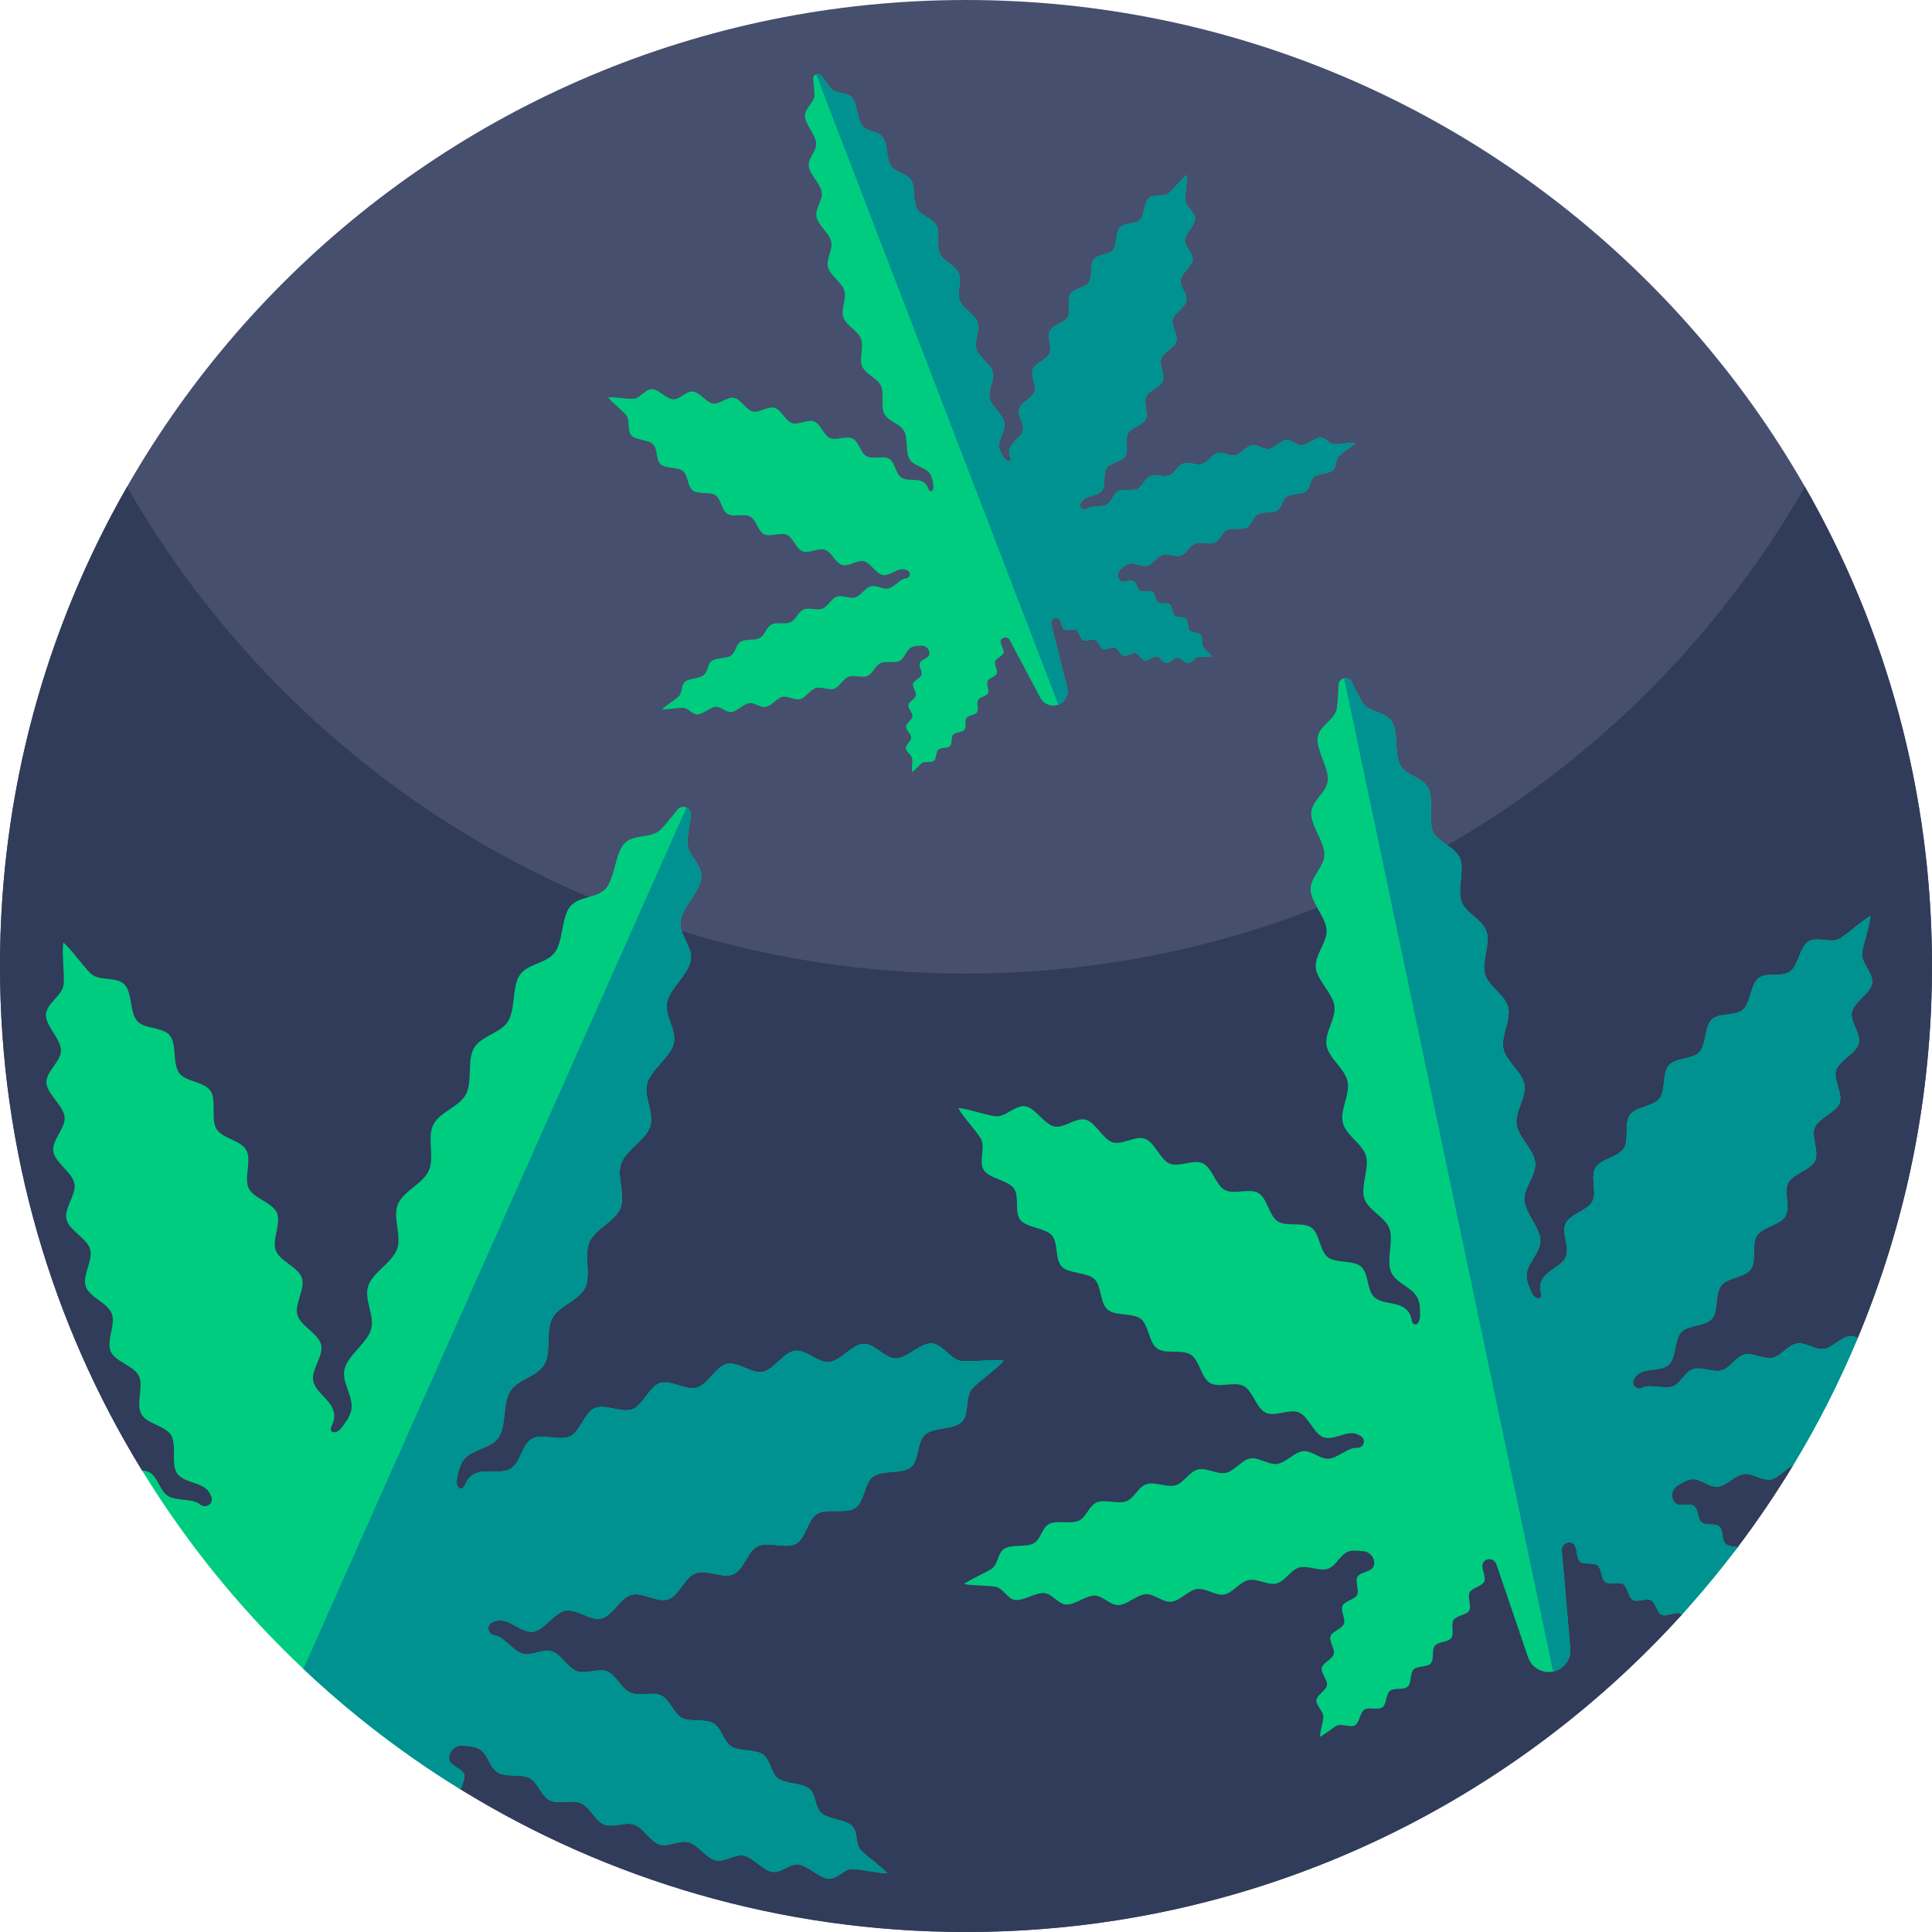 <svg id="Capa_1" enable-background="new 0 0 512 512" height="512" viewBox="0 0 512 512" width="512" xmlns="http://www.w3.org/2000/svg"><g><g><path d="m512 256c0 34.912-6.987 68.192-19.648 98.517l-.011.011-17.237 33.92h.011c-4.512 7.445-9.397 14.656-14.624 21.579l-14.784 17.867.011.011c-46.849 51.647-114.497 84.095-189.718 84.095-49.099 0-94.965-13.813-133.92-37.781-27.691-21.227-52.8-45.621-74.805-72.704l-9.643-11.861s0 0-.011.011c-23.861-38.902-37.621-84.673-37.621-133.665 0-141.387 114.613-256 256-256s256 114.613 256 256z" fill="#464f6e"/><g><g><path d="m512 256c0 34.912-6.987 68.192-19.648 98.517l-17.248 33.931v.011c-4.501 7.456-9.387 14.645-14.613 21.568l-14.784 17.867c-13.045 14.4-27.712 27.296-43.701 38.421-41.419 28.8-91.734 45.685-146.006 45.685-49.099 0-94.955-13.824-133.92-37.781-27.691-21.227-52.8-45.621-74.805-72.704l-9.643-11.861c-23.872-38.902-37.632-84.673-37.632-133.654 0-46.219 12.245-89.568 33.675-126.997 27.68 48.331 70.656 86.784 122.336 108.725 4.299 1.835 8.661 3.541 13.077 5.131 3.808 1.387 7.659 2.667 11.541 3.861 23.829 7.339 49.141 11.285 75.371 11.285 32.843 0 64.235-6.187 93.088-17.472 6.197-2.4 12.277-5.056 18.229-7.936 5.525-2.677 10.933-5.536 16.224-8.587 39.403-22.677 72.192-55.552 94.784-95.008 21.43 37.43 33.675 80.779 33.675 126.998z" fill="#303c5a"/></g></g></g><g><g><path d="m265.995 360.587c-.949 1.12-2.517 2.421-4.117 3.723-1.6 1.291-3.211 2.571-4.213 3.648-1.995 2.144-.693 6.795-2.816 8.864-2.112 2.059-7.467 1.387-9.696 3.36-2.219 1.973-1.483 6.763-3.819 8.651-2.315 1.867-7.509.683-9.931 2.464-2.411 1.781-2.261 6.656-4.768 8.331s-7.467-.011-10.069 1.557c-2.581 1.557-2.997 6.475-5.675 7.936-2.645 1.44-7.339-.704-10.08.64-2.709 1.323-3.691 6.229-6.485 7.445-2.773 1.205-7.147-1.376-10.005-.277-2.859 1.099-4.373 5.941-7.232 6.912-2.901.96-6.912-2.027-9.813-1.195-2.933.843-4.981 5.579-7.915 6.283-2.955.704-6.56-2.677-9.515-2.101-2.987.587-5.557 5.152-8.523 5.589-2.987.437-6.144-3.296-9.12-2.997-.459.053-1.003.192-1.568.405-1.835.661-1.493 3.264.416 3.563.117.011.224.043.331.064 2.443.597 4.64 4.085 7.093 4.789 2.453.683 5.355-1.365 7.808-.576 2.421.779 4.192 4.331 6.613 5.216 2.4.875 5.653-.875 8.064.096 2.357.96 3.701 4.544 6.069 5.6 2.368 1.045 5.92-.363 8.224.757 2.325 1.141 3.211 4.725 5.472 5.92 2.283 1.216 6.101.139 8.299 1.419 2.24 1.28 2.656 4.832 4.8 6.176 2.165 1.365 6.229.651 8.309 2.069 2.101 1.44 2.059 4.896 4.064 6.379 2.027 1.504 6.283 1.152 8.213 2.709 1.963 1.568 1.429 4.896 3.296 6.518 1.867 1.611 6.261 1.643 8.032 3.306 1.781 1.675.789 4.854 2.464 6.571 1.685 1.728 5.397 4.277 6.976 6.037-1.184 0-2.869-.256-4.555-.533-1.696-.267-3.392-.555-4.597-.608-2.4-.096-4.085 2.773-6.528 2.571-2.421-.203-5.387-3.445-7.851-3.744-2.443-.299-4.565 2.325-7.04 1.92-2.443-.395-5.035-3.787-7.509-4.288-2.443-.501-4.981 1.856-7.456 1.248-2.453-.586-4.64-4.096-7.104-4.779-2.443-.693-5.344 1.365-7.797.576-2.421-.789-4.181-4.341-6.613-5.227-2.411-.864-5.664.875-8.064-.085-2.368-.971-3.701-4.555-6.069-5.611s-5.931.363-8.224-.746c-2.336-1.142-3.221-4.726-5.461-5.931-2.283-1.216-6.112-.139-8.32-1.419-2.219-1.28-2.645-4.821-4.8-6.176-1.099-.704-2.72-.853-4.309-1.024-1.995-.224-3.84 1.259-3.872 3.253-.011.277.021.533.117.779.565 1.482 3.403 2.144 3.883 3.637.373 1.12-.587 2.645-.928 3.968-4.107-2.518-8.139-5.163-12.085-7.904-16.693-11.616-31.947-25.163-45.419-40.331-10.005-11.264-19.04-23.413-26.944-36.331.768.085 1.472.267 2.069.608 2.219 1.291 2.645 4.821 4.8 6.176s6.219.651 8.299 2.07c.085.064.181.128.267.203 1.504 1.216 3.659-.277 2.933-2.08-.224-.565-.491-1.067-.757-1.44-1.771-2.4-6.656-2.251-8.331-4.757-1.664-2.507.011-7.467-1.557-10.069-1.557-2.582-6.475-2.997-7.925-5.664-1.451-2.645.693-7.349-.64-10.091-1.323-2.709-6.24-3.691-7.456-6.485-1.205-2.773 1.387-7.147.288-9.995-1.109-2.859-5.952-4.384-6.912-7.243-.971-2.901 2.027-6.912 1.184-9.813-.832-2.923-5.568-4.981-6.283-7.915-.704-2.965 2.677-6.571 2.101-9.525-.576-2.976-5.152-5.536-5.589-8.512-.437-2.997 3.296-6.144 2.997-9.12-.299-2.997-4.661-6.059-4.821-9.035-.16-2.987 3.883-5.653 3.861-8.629-.021-2.976-4.107-6.496-3.989-9.451.117-2.955 4.437-5.109 4.693-8.021.128-1.472 0-3.52-.107-5.579-.107-2.048-.203-4.085 0-5.536 2.229 1.867 5.216 6.315 7.371 8.32 2.144 1.995 6.784.693 8.853 2.816 2.069 2.112 1.387 7.467 3.371 9.696 1.963 2.219 6.763 1.494 8.651 3.819 1.867 2.315.683 7.509 2.464 9.941 1.771 2.411 6.645 2.25 8.331 4.768 1.664 2.496-.011 7.456 1.557 10.059 1.557 2.581 6.475 2.987 7.936 5.664 1.44 2.656-.704 7.349.629 10.091 1.323 2.709 6.229 3.691 7.456 6.485 1.205 2.773-1.376 7.147-.288 10.005 1.099 2.848 5.952 4.373 6.912 7.232.971 2.901-2.016 6.912-1.195 9.813.853 2.933 5.589 4.981 6.293 7.915.704 2.965-2.667 6.571-2.101 9.525.405 2.059 2.325 3.626 3.637 5.141.917 1.035 1.739 2.261 1.92 3.669.085.704 0 1.397-.213 2.08-.235.747-1.397 2.443.053 2.763.363.064.747-.032 1.067-.224.864-.501 1.504-1.579 2.08-2.379.704-.971 1.301-2.037 1.547-3.221.736-3.605-2.656-7.317-1.771-10.955.896-3.616 5.995-6.859 7.019-10.485 1.035-3.595-1.941-7.872-.768-11.477 1.152-3.573 6.357-6.197 7.659-9.771 1.291-3.541-1.227-8.331.203-11.861 1.419-3.499 6.656-5.483 8.213-8.981 1.557-3.488-.491-8.704 1.163-12.096 1.675-3.435 6.901-4.757 8.672-8.096 1.781-3.36.245-8.981 2.123-12.235 1.899-3.285 7.061-3.936 9.035-7.104 2.005-3.2 1.013-9.173 3.093-12.245 2.101-3.093 7.136-3.051 9.323-6.037 2.208-2.987 1.739-9.237 4.011-12.096 1.195-1.504 3.083-2.027 4.949-2.56 1.717-.501 3.424-1.003 4.555-2.325 2.379-2.773 2.453-9.237 4.896-11.861 2.453-2.635 7.072-1.195 9.589-3.669 1.269-1.259 2.827-3.243 4.405-5.216.021-.021.021-.043.043-.064.651-.811 1.643-.939 2.421-.587.779.341 1.344 1.163 1.184 2.187-.011.032-.021.053-.021.075-.405 2.496-.832 4.981-.917 6.763-.16 3.531 4 5.995 3.691 9.579-.309 3.573-5.067 7.957-5.525 11.584-.107.864.032 1.707.299 2.528.821 2.592 2.901 5.045 2.432 7.797-.597 3.605-5.547 7.445-6.293 11.083-.747 3.616 2.645 7.328 1.76 10.976-.885 3.595-5.995 6.859-7.029 10.485-1.024 3.595 1.952 7.861.779 11.467-1.152 3.573-6.357 6.197-7.659 9.781-1.291 3.541 1.227 8.309-.203 11.851-1.408 3.499-6.656 5.483-8.213 8.971-1.547 3.499.491 8.725-1.163 12.117-1.664 3.424-6.901 4.757-8.672 8.085-1.781 3.371-.245 8.981-2.123 12.235-1.899 3.285-7.061 3.936-9.045 7.115-2.005 3.189-.992 9.152-3.083 12.235-2.101 3.104-7.136 3.061-9.323 6.027-.715.971-1.099 2.123-1.355 3.307-.203.96-.576 2.155-.373 3.136.075.363.256.715.555.939 1.205.864 1.685-1.13 2.08-1.813.363-.608.832-1.141 1.397-1.547 1.173-.811 2.635-1.013 4.021-1.035 1.995-.032 4.448.341 6.251-.736 2.581-1.557 2.987-6.485 5.664-7.936 2.656-1.44 7.339.704 10.091-.64 2.709-1.323 3.691-6.229 6.485-7.456 2.773-1.195 7.147 1.387 10.005.288 2.859-1.099 4.373-5.952 7.243-6.912 2.891-.96 6.901 2.027 9.803 1.195 2.933-.843 4.981-5.579 7.915-6.293 2.965-.704 6.56 2.667 9.525 2.101 2.976-.576 5.536-5.141 8.512-5.589 2.997-.427 6.144 3.296 9.12 2.997 2.997-.299 6.059-4.661 9.035-4.821 2.997-.16 5.664 3.893 8.619 3.861 2.987-.011 6.507-4.107 9.461-3.989 2.965.117 5.099 4.437 8.021 4.693 2.93.251 8.231-.506 11.122-.111z" fill="#00cc7f"/><path d="m265.995 360.587c-.949 1.12-2.517 2.421-4.117 3.723-1.6 1.291-3.211 2.571-4.213 3.648-1.995 2.144-.693 6.795-2.816 8.864-2.112 2.059-7.467 1.387-9.696 3.36-2.219 1.973-1.483 6.763-3.819 8.651-2.315 1.867-7.509.683-9.931 2.464-2.411 1.781-2.261 6.656-4.768 8.331s-7.467-.011-10.069 1.557c-2.581 1.557-2.997 6.475-5.675 7.936-2.645 1.44-7.339-.704-10.08.64-2.709 1.323-3.691 6.229-6.485 7.445-2.773 1.205-7.147-1.376-10.005-.277-2.859 1.099-4.373 5.941-7.232 6.912-2.901.96-6.912-2.027-9.813-1.195-2.933.843-4.981 5.579-7.915 6.283-2.955.704-6.56-2.677-9.515-2.101-2.987.587-5.557 5.152-8.523 5.589-2.987.437-6.144-3.296-9.12-2.997-.459.053-1.003.192-1.568.405-1.835.661-1.493 3.264.416 3.563.117.011.224.043.331.064 2.443.597 4.64 4.085 7.093 4.789 2.453.683 5.355-1.365 7.808-.576 2.421.779 4.192 4.331 6.613 5.216 2.4.875 5.653-.875 8.064.096 2.357.96 3.701 4.544 6.069 5.6 2.368 1.045 5.92-.363 8.224.757 2.325 1.141 3.211 4.725 5.472 5.92 2.283 1.216 6.101.139 8.299 1.419 2.24 1.28 2.656 4.832 4.8 6.176 2.165 1.365 6.229.651 8.309 2.069 2.101 1.44 2.059 4.896 4.064 6.379 2.027 1.504 6.283 1.152 8.213 2.709 1.963 1.568 1.429 4.896 3.296 6.518 1.867 1.611 6.261 1.643 8.032 3.306 1.781 1.675.789 4.854 2.464 6.571 1.685 1.728 5.397 4.277 6.976 6.037-1.184 0-2.869-.256-4.555-.533-1.696-.267-3.392-.555-4.597-.608-2.4-.096-4.085 2.773-6.528 2.571-2.421-.203-5.387-3.445-7.851-3.744-2.443-.299-4.565 2.325-7.04 1.92-2.443-.395-5.035-3.787-7.509-4.288-2.443-.501-4.981 1.856-7.456 1.248-2.453-.586-4.64-4.096-7.104-4.779-2.443-.693-5.344 1.365-7.797.576-2.421-.789-4.181-4.341-6.613-5.227-2.411-.864-5.664.875-8.064-.085-2.368-.971-3.701-4.555-6.069-5.611s-5.931.363-8.224-.746c-2.336-1.142-3.221-4.726-5.461-5.931-2.283-1.216-6.112-.139-8.32-1.419-2.219-1.28-2.645-4.821-4.8-6.176-1.099-.704-2.72-.853-4.309-1.024-1.995-.224-3.84 1.259-3.872 3.253-.011.277.021.533.117.779.565 1.482 3.403 2.144 3.883 3.637.373 1.12-.587 2.645-.928 3.968-4.107-2.518-8.139-5.163-12.085-7.904-10.464-7.275-20.363-15.317-29.6-24.043l88.693-199.413 12.832-28.853c.779.341 1.344 1.163 1.184 2.187-.011.032-.021.053-.021.075-.405 2.496-.832 4.981-.917 6.763-.16 3.531 4 5.995 3.691 9.579-.309 3.573-5.067 7.957-5.525 11.584-.107.864.032 1.707.299 2.528.821 2.592 2.901 5.045 2.432 7.797-.597 3.605-5.547 7.445-6.293 11.083-.747 3.616 2.645 7.328 1.76 10.976-.885 3.595-5.995 6.859-7.029 10.485-1.024 3.595 1.952 7.861.779 11.467-1.152 3.573-6.357 6.197-7.659 9.781-1.291 3.541 1.227 8.309-.203 11.851-1.408 3.499-6.656 5.483-8.213 8.971-1.547 3.499.491 8.725-1.163 12.117-1.664 3.424-6.901 4.757-8.672 8.085-1.781 3.371-.245 8.981-2.123 12.235-1.899 3.285-7.061 3.936-9.045 7.115-2.005 3.189-.992 9.152-3.083 12.235-2.101 3.104-7.136 3.061-9.323 6.027-.715.971-1.099 2.123-1.355 3.307-.203.96-.576 2.155-.373 3.136.075.363.256.715.555.939 1.205.864 1.685-1.13 2.08-1.813.363-.608.832-1.141 1.397-1.547 1.173-.811 2.635-1.013 4.021-1.035 1.995-.032 4.448.341 6.251-.736 2.581-1.557 2.987-6.485 5.664-7.936 2.656-1.44 7.339.704 10.091-.64 2.709-1.323 3.691-6.229 6.485-7.456 2.773-1.195 7.147 1.387 10.005.288 2.859-1.099 4.373-5.952 7.243-6.912 2.891-.96 6.901 2.027 9.803 1.195 2.933-.843 4.981-5.579 7.915-6.293 2.965-.704 6.56 2.667 9.525 2.101 2.976-.576 5.536-5.141 8.512-5.589 2.997-.427 6.144 3.296 9.12 2.997 2.997-.299 6.059-4.661 9.035-4.821 2.997-.16 5.664 3.893 8.619 3.861 2.987-.011 6.507-4.107 9.461-3.989 2.965.117 5.099 4.437 8.021 4.693 2.931.252 8.232-.505 11.123-.11z" fill="#009191"/></g><g><path d="m359.286 117.341c-.5.503-1.331 1.114-2.168 1.713-.837.609-1.677 1.209-2.215 1.702-1.063.978-.562 2.917-1.687 3.871-1.117.951-3.764.83-4.936 1.749-1.17.913-.957 2.935-2.181 3.817-1.214.873-3.759.532-5.028 1.373-1.254.831-1.333 2.913-2.644 3.708-1.296.795-3.721.235-5.061.989-1.334.747-1.697 2.861-3.08 3.57-1.363.696-3.631-.068-5.041.594-1.393.655-2.039 2.782-3.472 3.395-1.424.6-3.52-.364-4.974.195-1.458.56-2.374 2.681-3.824 3.186-1.479.506-3.383-.641-4.852-.196-1.49.453-2.663 2.539-4.145 2.937-1.497.398-3.183-.928-4.678-.588-.771.172-1.525.796-2.278 1.401-.939.753-1.097 2.172-.263 3.037.118.122.242.218.386.282.871.387 2.362-.535 3.201-.107.853.428.99 2.178 1.805 2.644.832.474 2.403-.292 3.197.22.805.513.761 2.266 1.527 2.817.776.553 2.421-.046 3.16.545.745.594.518 2.33 1.227 2.956.712.635 2.408.208 3.084.871.673.669.273 2.377.909 3.074.639.706 2.374.455 2.977 1.189s.023 2.387.585 3.151 1.871 1.82 2.392 2.614c-.466.069-1.117.042-1.767.005-.654-.035-1.306-.077-1.776-.03-.945.091-1.779 1.63-2.732 1.676-.945.043-1.924-1.412-2.877-1.414-.944-.005-1.94 1.434-2.888 1.382-.949-.056-1.768-1.601-2.714-1.711-.943-.102-2.081 1.23-3.02 1.075-.934-.153-1.591-1.775-2.519-1.977-.925-.204-2.197 1.002-3.117.748-.913-.247-1.395-1.926-2.301-2.229-.898-.296-2.288.779-3.176.432-.88-.336-1.194-2.061-2.066-2.452-.871-.387-2.362.535-3.199.111-.85-.433-.99-2.178-1.811-2.646-.822-.473-2.403.292-3.195-.216-.8-.515-.757-2.267-1.523-2.819-.079-.056-.169-.103-.268-.136-.964-.356-1.922.586-1.668 1.583l4.22 16.791c.236.937.101 1.893-.316 2.699s-1.121 1.463-2.025 1.811c-1.808.695-3.847-.07-4.758-1.781l-8.111-15.296c-.479-.911-1.821-.969-2.298-.059-.051.091-.086.186-.107.28-.2.923 1.006 2.195.757 3.114-.249.908-1.935 1.398-2.229 2.301-.296.898.769 2.286.428 3.178-.338.876-2.063 1.189-2.45 2.06-.386.875.536 2.366.108 3.205-.428.853-2.179.986-2.648 1.807-.47.831.297 2.401-.216 3.196-.513.804-2.266.761-2.816 1.532-.554.772.044 2.417-.547 3.156-.594.744-2.33.518-2.962 1.225-.629.715-.202 2.411-.869 3.088-.669.673-2.372.271-3.07.907-.706.639-.459 2.376-1.189 2.977-.738.604-2.388.019-3.151.585-.38.28-.837.747-1.299 1.211-.458.463-.923.919-1.316 1.18-.146-.939.12-2.599.025-3.543s-1.632-1.783-1.676-2.731c-.044-.949 1.412-1.924 1.414-2.877.005-.944-1.436-1.944-1.384-2.892.058-.945 1.603-1.764 1.707-2.712.107-.94-1.224-2.078-1.069-3.017.153-.934 1.775-1.59 1.981-2.521.2-.923-1.006-2.195-.753-3.115.247-.913 1.926-1.395 2.227-2.305.293-.892-.777-2.283-.43-3.172.336-.88 2.061-1.194 2.448-2.065.064-.144.091-.298.097-.468.04-1.201-1.027-2.149-2.229-2.079-.964.055-1.942.096-2.63.485-1.338.748-1.702 2.863-3.08 3.569-1.367.698-3.635-.066-5.045.595-1.389.653-2.035 2.781-3.472 3.395-1.415.597-3.516-.365-4.974.195-1.454.559-2.366 2.678-3.825 3.186-1.475.505-3.379-.643-4.852-.196-1.49.453-2.663 2.539-4.141 2.935-1.501.4-3.187-.927-4.678-.588-1.501.338-2.926 2.377-4.421 2.655-1.506.287-2.959-1.206-4.447-.983-1.506.225-3.168 2.183-4.654 2.348-1.5.165-2.696-1.479-4.176-1.374-1.486.103-3.371 1.965-4.837 2.007-1.474.046-2.401-1.731-3.845-1.745-.729-.007-1.755.11-2.785.219-1.022.115-2.048.218-2.757.18 1.003-1.012 3.314-2.426 4.382-3.415 1.062-.982.56-2.921 1.686-3.875 1.119-.946 3.764-.83 4.938-1.745 1.169-.913.957-2.935 2.183-3.813 1.212-.877 3.758-.536 5.027-1.377 1.254-.831 1.333-2.913 2.642-3.712 1.298-.79 3.721-.235 5.063-.985 1.334-.747 1.696-2.866 3.08-3.569 1.361-.7 3.63.063 5.041-.594 1.395-.651 2.039-2.782 3.473-3.391 1.422-.604 3.517.355 4.971-.203 1.458-.56 2.375-2.677 3.828-3.178 1.477-.51 3.383.641 4.85.192 1.488-.457 2.661-2.543 4.145-2.937 1.497-.398 3.183.928 4.678.588 1.499-.342 2.927-2.373 4.419-2.66.063-.01.13-.021.201-.025 1.159-.12 1.44-1.677.361-2.133-.339-.147-.66-.248-.934-.291-1.778-.273-3.793 1.874-5.576 1.516-1.776-.355-3.179-3.182-4.955-3.623-1.76-.438-4.034 1.484-5.793.964-1.741-.512-2.828-3.427-4.569-4.025-1.719-.592-4.226 1.084-5.938.412-1.692-.669-2.453-3.633-4.137-4.382-1.688-.747-4.399.672-6.026-.142-1.649-.82-2.083-3.804-3.674-4.684-1.604-.89-4.497.255-6.047-.693-1.565-.962-1.661-3.937-3.165-4.951-1.517-1.023-4.554-.167-6.007-1.249-1.461-1.088-1.214-4.018-2.61-5.16-1.403-1.149-4.566-.597-5.902-1.796-1.343-1.205-.755-4.066-2.031-5.321-1.278-1.259-4.518-1.018-5.727-2.322-1.212-1.313-.287-4.069-1.419-5.422-.572-.679-1.499-1.499-2.419-2.326-.922-.831-1.828-1.659-2.362-2.363 1.749-.151 4.915.473 6.688.408 1.763-.066 3.186-2.597 4.972-2.576 1.777.02 3.769 2.591 5.564 2.695 1.782.109 3.512-2.244 5.311-2.055 1.784.189 3.488 2.905 5.282 3.182 1.783.271 3.793-1.874 5.584-1.52 1.772.356 3.17 3.185 4.946 3.626 1.763.432 4.033-1.488 5.795-.97 1.744.52 2.83 3.431 4.566 4.031 1.719.592 4.226-1.084 5.938-.413 1.696.668 2.457 3.632 4.141 4.38 1.684.749 4.396-.666 6.026.142 1.645.821 2.083 3.804 3.67 4.686 1.614.891 4.503-.253 6.053.696 1.563.958 1.66 3.933 3.159 4.949 1.052.71 2.539.559 3.742.642.833.053 1.707.224 2.382.749.334.259.596.593.794.971.22.422.447 1.636 1.199 1.155.182-.123.303-.332.358-.549.155-.581-.031-1.313-.123-1.899-.117-.715-.317-1.423-.717-2.029-1.22-1.855-4.249-1.986-5.421-3.917-1.158-1.917-.367-5.472-1.474-7.457-1.092-1.971-4.179-2.525-5.219-4.559-1.028-2.015.068-5.348-.9-7.429-.958-2.056-4.068-3.022-4.962-5.136-.89-2.092.498-5.174-.328-7.323-.826-2.15-3.919-3.505-4.659-5.654-.754-2.173.913-4.965.245-7.137-.676-2.193-3.721-3.935-4.307-6.119-.59-2.207 1.333-4.681.824-6.876-.507-2.215-3.478-4.334-3.901-6.529-.422-2.219 1.739-4.345 1.401-6.544-.335-2.214-3.198-4.676-3.447-6.866-.254-2.202 2.128-3.955 1.966-6.13-.164-2.194-2.89-4.981-2.963-7.138-.077-2.165 2.505-3.521 2.519-5.649.004-1.073-.176-2.586-.346-4.098-.001-.014-.005-.027-.008-.045-.068-.624.301-1.096.78-1.28s1.069-.081 1.436.428c.011.015.015.028.024.038.887 1.237 1.766 2.482 2.488 3.275 1.436 1.571 4.261.849 5.654 2.508 1.39 1.651 1.232 5.546 2.58 7.285 1.337 1.724 4.279 1.43 5.566 3.235 1.282 1.793.804 5.538 2.039 7.407 1.221 1.859 4.251 1.991 5.423 3.921 1.156 1.913.369 5.476 1.476 7.461 1.092 1.971 4.177 2.521 5.217 4.555 1.028 2.015-.068 5.348.899 7.429.959 2.06 4.067 3.018 4.962 5.136.89 2.092-.499 5.17.327 7.319.826 2.15 3.921 3.509 4.661 5.658.752 2.169-.911 4.969-.245 7.137.676 2.193 3.721 3.934 4.307 6.119.59 2.207-1.331 4.686-.822 6.881.507 2.215 3.475 4.326 3.899 6.525.422 2.219-1.739 4.345-1.403 6.54.109.718.434 1.378.826 1.987.325.497.677 1.165 1.181 1.492.186.124.416.199.633.168.881-.147.237-1.2.117-1.661-.106-.413-.135-.837-.061-1.253.15-.842.684-1.554 1.267-2.151.838-.867 2.043-1.751 2.349-2.983.433-1.759-1.488-4.033-.968-5.791.516-1.743 3.427-2.828 4.029-4.57.588-1.718-1.084-4.226-.412-5.938.669-1.692 3.631-2.457 4.38-4.141s-.671-4.395.141-6.026c.821-1.645 3.805-2.079 4.686-3.67.888-1.608-.256-4.497.691-6.051.962-1.565 3.933-1.66 4.953-3.161 1.023-1.517.167-4.554 1.244-6.006 1.092-1.462 4.022-1.216 5.164-2.611 1.147-1.407.593-4.565 1.792-5.9 1.209-1.345 4.07-.756 5.321-2.031 1.263-1.279 1.02-4.523 2.326-5.728 1.313-1.212 4.064-.285 5.418-1.418 1.36-1.139 3.293-3.723 4.693-4.783.075.88-.043 2.101-.171 3.336-.13 1.231-.269 2.461-.239 3.348.066 1.763 2.598 3.19 2.577 4.977-.024 1.778-2.592 3.769-2.697 5.56-.107 1.786 2.246 3.517 2.056 5.311-.189 1.784-2.908 3.494-3.18 5.286-.271 1.783 1.874 3.793 1.518 5.58-.355 1.776-3.184 3.174-3.625 4.95-.437 1.76 1.484 4.034.966 5.797-.516 1.743-3.431 2.829-4.026 4.564-.592 1.719 1.084 4.226.408 5.939-.664 1.694-3.627 2.455-4.38 4.141-.749 1.684.67 4.395-.138 6.025-.821 1.645-3.805 2.079-4.686 3.67-.892 1.61.253 4.503-.697 6.049-.958 1.563-3.933 1.66-4.947 3.164-1.023 1.517-.171 4.556-1.253 6.009-1.084 1.459-4.018 1.214-5.156 2.608-.175.216-.346.506-.499.842-.496 1.061.756 2.029 1.697 1.342.054-.045.112-.081.166-.116 1.3-.786 3.721-.235 5.063-.985 1.338-.749 1.702-2.863 3.08-3.57 1.366-.702 3.634.062 5.045-.595 1.39-.649 2.034-2.781 3.473-3.391 1.414-.601 3.513.357 4.971-.203 1.454-.559 2.367-2.674 3.828-3.178 1.473-.509 3.379.643 4.85.192 1.488-.457 2.661-2.543 4.141-2.935 1.499-.404 3.187.927 4.677.588 1.499-.342 2.926-2.377 4.419-2.659 1.507-.283 2.961 1.21 4.448.987 1.506-.225 3.168-2.183 4.655-2.344 1.498-.17 2.695 1.475 4.175 1.369 1.484-.107 3.371-1.965 4.835-2.011 1.474-.045 2.401 1.731 3.847 1.749 1.468.022 4.131-.476 5.553-.396z" fill="#00cc7f"/><path d="m359.286 117.341c-.5.503-1.331 1.114-2.168 1.713-.837.609-1.677 1.209-2.215 1.702-1.063.978-.562 2.917-1.687 3.871-1.117.951-3.764.83-4.936 1.749-1.17.913-.957 2.935-2.181 3.817-1.214.873-3.759.532-5.028 1.373-1.254.831-1.333 2.913-2.644 3.708-1.296.795-3.721.235-5.061.989-1.334.747-1.697 2.861-3.08 3.57-1.363.696-3.631-.068-5.041.594-1.393.655-2.039 2.782-3.472 3.395-1.424.6-3.52-.364-4.974.195-1.458.56-2.374 2.681-3.824 3.186-1.479.506-3.383-.641-4.852-.196-1.49.453-2.663 2.539-4.145 2.937-1.497.398-3.183-.928-4.678-.588-.771.172-1.525.796-2.278 1.401-.939.753-1.097 2.172-.263 3.037.118.122.242.218.386.282.871.387 2.362-.535 3.201-.107.853.428.99 2.178 1.805 2.644.832.474 2.403-.292 3.197.22.805.513.761 2.266 1.527 2.817.776.553 2.421-.046 3.16.545.745.594.518 2.33 1.227 2.956.712.635 2.408.208 3.084.871.673.669.273 2.377.909 3.074.639.706 2.374.455 2.977 1.189s.023 2.387.585 3.151 1.871 1.82 2.392 2.614c-.466.069-1.117.042-1.767.005-.654-.035-1.306-.077-1.776-.03-.945.091-1.779 1.63-2.732 1.676-.945.043-1.924-1.412-2.877-1.414-.944-.005-1.94 1.434-2.888 1.382-.949-.056-1.768-1.601-2.714-1.711-.943-.102-2.081 1.23-3.02 1.075-.934-.153-1.591-1.775-2.519-1.977-.925-.204-2.197 1.002-3.117.748-.913-.247-1.395-1.926-2.301-2.229-.898-.296-2.288.779-3.176.432-.88-.336-1.194-2.061-2.066-2.452-.871-.387-2.362.535-3.199.111-.85-.433-.99-2.178-1.811-2.646-.822-.473-2.403.292-3.195-.216-.8-.515-.757-2.267-1.523-2.819-.079-.056-.169-.103-.268-.136-.964-.356-1.922.586-1.668 1.583l4.22 16.791c.236.937.101 1.893-.316 2.699s-1.121 1.463-2.025 1.811l-64.19-167.019c.479-.184 1.069-.081 1.436.428.011.015.015.028.024.038.887 1.237 1.766 2.482 2.488 3.275 1.436 1.571 4.261.849 5.654 2.508 1.39 1.651 1.232 5.546 2.58 7.285 1.337 1.724 4.279 1.43 5.566 3.235 1.282 1.793.804 5.538 2.039 7.407 1.221 1.859 4.251 1.991 5.423 3.921 1.156 1.913.369 5.476 1.476 7.461 1.092 1.971 4.177 2.521 5.217 4.555 1.028 2.015-.068 5.348.899 7.429.959 2.06 4.067 3.018 4.962 5.136.89 2.092-.499 5.17.327 7.319.826 2.15 3.921 3.509 4.661 5.658.752 2.169-.911 4.969-.245 7.137.676 2.193 3.721 3.934 4.307 6.119.59 2.207-1.331 4.686-.822 6.881.507 2.215 3.475 4.326 3.899 6.525.422 2.219-1.739 4.345-1.403 6.54.109.718.434 1.378.826 1.987.325.497.677 1.165 1.181 1.492.186.124.416.199.633.168.881-.147.237-1.2.117-1.661-.106-.413-.135-.837-.061-1.253.15-.842.684-1.554 1.267-2.151.838-.867 2.043-1.751 2.349-2.983.433-1.759-1.488-4.033-.968-5.791.516-1.743 3.427-2.828 4.029-4.57.588-1.718-1.084-4.226-.412-5.938.669-1.692 3.631-2.457 4.38-4.141s-.671-4.395.141-6.026c.821-1.645 3.805-2.079 4.686-3.67.888-1.608-.256-4.497.691-6.051.962-1.565 3.933-1.66 4.953-3.161 1.023-1.517.167-4.554 1.244-6.006 1.092-1.462 4.022-1.216 5.164-2.611 1.147-1.407.593-4.565 1.792-5.9 1.209-1.345 4.07-.756 5.321-2.031 1.263-1.279 1.02-4.523 2.326-5.728 1.313-1.212 4.064-.285 5.418-1.418 1.36-1.139 3.293-3.723 4.693-4.783.075.88-.043 2.101-.171 3.336-.13 1.231-.269 2.461-.239 3.348.066 1.763 2.598 3.19 2.577 4.977-.024 1.778-2.592 3.769-2.697 5.56-.107 1.786 2.246 3.517 2.056 5.311-.189 1.784-2.908 3.494-3.18 5.286-.271 1.783 1.874 3.793 1.518 5.58-.355 1.776-3.184 3.174-3.625 4.95-.437 1.76 1.484 4.034.966 5.797-.516 1.743-3.431 2.829-4.026 4.564-.592 1.719 1.084 4.226.408 5.939-.664 1.694-3.627 2.455-4.38 4.141-.749 1.684.67 4.395-.138 6.025-.821 1.645-3.805 2.079-4.686 3.67-.892 1.61.253 4.503-.697 6.049-.958 1.563-3.933 1.66-4.947 3.164-1.023 1.517-.171 4.556-1.253 6.009-1.084 1.459-4.018 1.214-5.156 2.608-.175.216-.346.506-.499.842-.496 1.061.756 2.029 1.697 1.342.054-.045.112-.081.166-.116 1.3-.786 3.721-.235 5.063-.985 1.338-.749 1.702-2.863 3.08-3.57 1.366-.702 3.634.062 5.045-.595 1.39-.649 2.034-2.781 3.473-3.391 1.414-.601 3.513.357 4.971-.203 1.454-.559 2.367-2.674 3.828-3.178 1.473-.509 3.379.643 4.85.192 1.488-.457 2.661-2.543 4.141-2.935 1.499-.404 3.187.927 4.677.588 1.499-.342 2.926-2.377 4.419-2.659 1.507-.283 2.961 1.21 4.448.987 1.506-.225 3.168-2.183 4.655-2.344 1.498-.17 2.695 1.475 4.175 1.369 1.484-.107 3.371-1.965 4.835-2.011 1.474-.045 2.401 1.731 3.847 1.749 1.461.018 4.124-.48 5.546-.4z" fill="#009191"/></g><g><path d="m490.784 268.192c-.587 2.624 2.496 5.76 1.781 8.373-.704 2.603-5.152 4.491-5.984 7.093-.821 2.581 1.877 6.069.928 8.64-.96 2.549-5.483 3.947-6.571 6.485-1.067 2.507 1.248 6.336.053 8.832-1.184 2.464-5.771 3.381-7.061 5.813-1.291 2.411.597 6.528-.821 8.907-1.387 2.357-5.963 2.784-7.488 5.099-1.515 2.325-.053 6.688-1.643 8.917-1.611 2.24-6.144 2.176-7.829 4.32-1.707 2.176-.693 6.752-2.474 8.811-1.803 2.101-6.24 1.525-8.096 3.52-1.888 2.005-1.344 6.72-3.296 8.619-1.963 1.909-6.261.843-8.277 2.635-.309.277-.64.672-.939 1.131-.992 1.461.629 3.189 2.197 2.4.085-.053.181-.096.267-.128 2.122-.864 5.579.533 7.755-.256 2.165-.789 3.211-3.84 5.418-4.565 2.197-.714 5.376.96 7.627.32 2.218-.629 3.69-3.637 5.973-4.203 2.24-.555 5.12 1.365 7.424.885 2.293-.48 4.149-3.403 6.443-3.797 2.304-.405 4.853 1.76 7.147 1.44 2.325-.32 4.555-3.136 6.848-3.371.736-.075 1.461.117 2.187.405-4.917 11.787-10.688 23.115-17.248 33.931v.011c-2.037.789-3.765 3.253-5.835 3.616-2.314.405-4.864-1.76-7.157-1.451-2.315.32-4.555 3.136-6.848 3.371-2.315.235-4.501-2.133-6.806-1.984-1.184.064-2.453.811-3.712 1.536-1.579.885-2.144 2.955-1.12 4.437.149.213.309.384.512.512 1.195.789 3.627-.224 4.779.608 1.163.843.949 3.467 2.037 4.352 1.131.907 3.637.139 4.693 1.099 1.077.949.597 3.541 1.6 4.544.694.682 2.112.672 3.243.928-4.139 5.504-8.501 10.816-13.067 15.957-.565.64-1.141 1.28-1.717 1.909-.16-.138-.32-.245-.501-.32-1.333-.523-3.509.96-4.811.363-1.291-.587-1.611-3.189-2.88-3.851-1.259-.661-3.584.608-4.821-.117-1.227-.715-1.28-3.349-2.474-4.139-1.206-.779-3.638.235-4.779-.597-1.152-.853-.949-3.467-2.059-4.363-1.098-.896-3.626-.138-4.682-1.077-1.067-.96-.587-3.552-1.589-4.555-.107-.096-.224-.192-.363-.267-1.355-.757-2.997.416-2.859 1.952l2.251 25.931c.128 1.451-.299 2.837-1.109 3.925-.811 1.099-2.016 1.909-3.435 2.208-2.848.597-5.696-1.024-6.635-3.776l-8.395-24.64c-.491-1.472-2.464-1.877-3.392-.64-.096.128-.171.256-.224.394-.523 1.323.971 3.499.373 4.8-.587 1.291-3.2 1.611-3.851 2.88-.651 1.259.597 3.584-.128 4.821-.704 1.216-3.339 1.269-4.128 2.475-.779 1.205.235 3.637-.608 4.779-.832 1.163-3.467.939-4.352 2.048-.896 1.12-.139 3.637-1.088 4.693-.949 1.067-3.541.587-4.544 1.6s-.512 3.595-1.568 4.555-3.584.213-4.683 1.109c-1.109.907-.875 3.531-2.027 4.373-1.163.843-3.595-.16-4.779.619-1.195.779-1.248 3.413-2.475 4.128-1.237.726-3.552-.544-4.821.117-.629.32-1.419.906-2.208 1.493-.789.576-1.589 1.141-2.24 1.429.011-1.429.8-3.829.885-5.248.085-1.429-1.995-3.04-1.835-4.459s2.549-2.517 2.784-3.925-1.664-3.232-1.365-4.629c.309-1.387 2.805-2.229 3.179-3.616.384-1.365-1.312-3.371-.864-4.736.448-1.344 3.019-1.931 3.541-3.264.523-1.323-.96-3.499-.373-4.8s3.2-1.611 3.861-2.891c.651-1.259-.608-3.573.117-4.811.704-1.227 3.339-1.28 4.128-2.486.128-.192.203-.416.256-.661.341-1.781-1.013-3.435-2.816-3.627-1.44-.149-2.901-.32-4.011.096-2.165.789-3.211 3.84-5.429 4.565-2.197.704-5.376-.971-7.627-.32-2.219.629-3.68 3.637-5.963 4.203-2.24.555-5.13-1.376-7.435-.896-2.283.48-4.149 3.413-6.432 3.819-2.315.395-4.864-1.76-7.157-1.451-2.315.32-4.555 3.136-6.848 3.371-2.315.235-4.501-2.144-6.795-1.995-2.315.139-4.917 2.827-7.2 2.88-2.304.075-4.107-2.496-6.368-2.517-2.283-.021-5.216 2.485-7.467 2.379-2.261-.117-3.648-2.837-5.867-3.04-2.229-.203-5.472 2.112-7.659 1.824-2.197-.288-3.147-3.147-5.291-3.509-1.077-.181-2.635-.256-4.181-.341-1.547-.064-3.093-.16-4.139-.384 1.728-1.269 5.493-2.816 7.317-4.021 1.813-1.205 1.536-4.203 3.435-5.355 1.877-1.141 5.781-.331 7.744-1.408 1.952-1.077 2.112-4.128 4.149-5.141 2.005-1.014 5.707.107 7.787-.843 2.059-.928 2.677-4 4.811-4.875 2.112-.864 5.579.533 7.744-.256s3.2-3.851 5.429-4.565c2.187-.715 5.365.96 7.616.331 2.229-.64 3.691-3.648 5.963-4.203 2.261-.565 5.141 1.365 7.435.885 2.293-.491 4.16-3.413 6.432-3.808 2.315-.405 4.875 1.76 7.158 1.44 2.315-.32 4.555-3.136 6.859-3.371 2.315-.224 4.501 2.144 6.795 1.995 2.304-.149 4.917-2.827 7.2-2.891.096 0 .192 0 .299.011 1.749.096 2.539-2.144 1.045-3.083-.469-.299-.917-.523-1.312-.651-2.581-.832-6.08 1.877-8.64.917-2.549-.949-3.957-5.483-6.485-6.56-2.517-1.067-6.347 1.238-8.832.053-2.464-1.184-3.381-5.771-5.824-7.072-2.411-1.291-6.528.597-8.907-.8-2.347-1.397-2.773-5.984-5.088-7.499-2.336-1.504-6.699-.053-8.917-1.643-2.251-1.611-2.187-6.144-4.331-7.829-2.165-1.707-6.741-.693-8.811-2.475-2.091-1.803-1.525-6.24-3.52-8.107-2.005-1.877-6.72-1.333-8.619-3.286-1.899-1.962-.843-6.25-2.635-8.277-1.813-2.048-6.635-1.984-8.331-4.075-1.707-2.112-.149-6.219-1.739-8.384-1.6-2.176-6.464-2.592-7.947-4.821-1.493-2.229.544-6.101-.811-8.384-.693-1.141-1.867-2.581-3.04-4.032s-2.315-2.891-2.944-4.064c2.635.192 7.189 1.877 9.835 2.197 2.635.331 5.344-3.093 7.989-2.635 2.635.459 4.981 4.747 7.616 5.333 2.624.587 5.749-2.496 8.373-1.781 2.603.704 4.491 5.141 7.083 5.984 2.581.821 6.08-1.878 8.651-.928 2.549.96 3.947 5.483 6.475 6.571 2.517 1.056 6.336-1.248 8.832-.064 2.464 1.195 3.381 5.771 5.813 7.072 2.411 1.291 6.528-.597 8.906.811 2.368 1.397 2.784 5.973 5.109 7.488 2.315 1.515 6.677.064 8.907 1.653 2.24 1.611 2.186 6.144 4.331 7.829 2.176 1.707 6.741.704 8.811 2.475 2.091 1.792 1.525 6.24 3.509 8.107 1.397 1.301 3.638 1.429 5.397 1.845 1.227.277 2.485.736 3.36 1.675.437.469.747 1.024.949 1.632.224.683.267 2.539 1.504 2.005.299-.139.523-.427.661-.736.373-.821.267-1.952.267-2.848 0-1.088-.128-2.186-.576-3.179-1.365-3.051-5.835-3.968-7.115-7.104-1.259-3.125.768-8.213-.405-11.424-1.152-3.189-5.6-4.747-6.656-8.011-1.045-3.243 1.376-7.925.437-11.243-.928-3.275-5.312-5.451-6.133-8.811-.821-3.317 1.973-7.552 1.259-10.944-.715-3.392-4.982-6.133-5.568-9.504-.598-3.403 2.549-7.147 2.069-10.539-.48-3.413-4.576-6.72-4.928-10.101-.352-3.424 3.094-6.635 2.859-10.016-.117-1.888-1.365-3.904-2.475-5.909-.896-1.611-1.707-3.211-1.749-4.704-.096-3.403 3.616-6.037 3.637-9.387.032-3.36-3.627-7.701-3.477-11.008.149-3.328 4.107-5.365 4.384-8.629.288-3.296-3.093-8.085-2.688-11.296.405-3.232 4.555-4.629 5.088-7.787.256-1.589.352-3.883.459-6.165.011-.021 0-.043 0-.064.053-.949.715-1.557 1.461-1.717.757-.16 1.611.139 2.037.981.011.021.011.043.021.064 1.024 2.037 2.037 4.096 2.912 5.451 1.76 2.677 6.123 2.272 7.797 5.067 1.664 2.784.501 8.533 2.091 11.435 1.568 2.88 6.005 3.147 7.488 6.133 1.472 2.965-.139 8.405 1.248 11.477.715 1.579 2.251 2.581 3.744 3.627 1.387.971 2.752 1.963 3.371 3.488 1.259 3.115-.757 8.213.416 11.424 1.141 3.189 5.589 4.736 6.645 8.011 1.046 3.232-1.376 7.915-.437 11.232.939 3.285 5.323 5.451 6.144 8.811.821 3.317-1.973 7.552-1.269 10.944.715 3.381 4.981 6.144 5.568 9.504.597 3.403-2.539 7.157-2.069 10.539.48 3.413 4.587 6.73 4.939 10.112.341 3.413-3.093 6.634-2.869 10.016.224 3.402 4.128 7.243 4.235 10.613.096 3.392-3.627 6.027-3.648 9.365-.011 1.099.32 2.155.757 3.147.363.821.725 1.899 1.387 2.496.256.235.576.395.907.405 1.344-.011.64-1.728.565-2.443-.053-.64 0-1.27.214-1.867.427-1.216 1.386-2.144 2.389-2.891 1.451-1.088 3.456-2.112 4.203-3.872 1.067-2.507-1.248-6.336-.053-8.821 1.184-2.464 5.76-3.381 7.072-5.824 1.28-2.411-.597-6.528.8-8.907 1.397-2.357 5.984-2.784 7.499-5.098 1.504-2.326.053-6.688 1.643-8.917 1.611-2.24 6.144-2.176 7.829-4.331 1.707-2.165.693-6.731 2.475-8.811 1.803-2.091 6.229-1.525 8.107-3.509 1.877-2.005 1.333-6.72 3.275-8.618 1.973-1.909 6.261-.843 8.288-2.635 2.048-1.813 1.973-6.635 4.075-8.331 2.112-1.707 6.219-.15 8.384-1.75 2.176-1.589 2.592-6.464 4.821-7.946 2.229-1.483 6.091.555 8.373-.811 2.293-1.365 5.781-4.736 8.107-5.973-.096 1.323-.565 3.104-1.045 4.907-.491 1.803-.992 3.595-1.152 4.917-.331 2.635 3.093 5.355 2.635 8-.458 2.64-4.746 4.987-5.333 7.611z" fill="#00cc7f"/><path d="m490.784 268.192c-.587 2.624 2.496 5.76 1.781 8.373-.704 2.603-5.152 4.491-5.984 7.093-.821 2.581 1.877 6.069.928 8.64-.96 2.549-5.483 3.947-6.571 6.485-1.067 2.507 1.248 6.336.053 8.832-1.184 2.464-5.771 3.381-7.061 5.813-1.291 2.411.597 6.528-.821 8.907-1.387 2.357-5.963 2.784-7.488 5.099-1.515 2.325-.053 6.688-1.643 8.917-1.611 2.24-6.144 2.176-7.829 4.32-1.707 2.176-.693 6.752-2.474 8.811-1.803 2.101-6.24 1.525-8.096 3.52-1.888 2.005-1.344 6.72-3.296 8.619-1.963 1.909-6.261.843-8.277 2.635-.309.277-.64.672-.939 1.131-.992 1.461.629 3.189 2.197 2.4.085-.053.181-.096.267-.128 2.122-.864 5.579.533 7.755-.256 2.165-.789 3.211-3.84 5.418-4.565 2.197-.714 5.376.96 7.627.32 2.218-.629 3.69-3.637 5.973-4.203 2.24-.555 5.12 1.365 7.424.885 2.293-.48 4.149-3.403 6.443-3.797 2.304-.405 4.853 1.76 7.147 1.44 2.325-.32 4.555-3.136 6.848-3.371.736-.075 1.461.117 2.187.405-4.917 11.787-10.688 23.115-17.248 33.931-2.037.8-3.765 3.264-5.835 3.627-2.314.405-4.864-1.76-7.157-1.451-2.315.32-4.555 3.136-6.848 3.371-2.315.235-4.501-2.133-6.806-1.984-1.184.064-2.453.811-3.712 1.536-1.579.885-2.144 2.955-1.12 4.437.149.213.309.384.512.512 1.195.789 3.627-.224 4.779.608 1.163.843.949 3.467 2.037 4.352 1.131.907 3.637.139 4.693 1.099 1.077.949.597 3.541 1.6 4.544.694.682 2.112.672 3.243.928-4.139 5.504-8.501 10.816-13.067 15.957-.565.64-1.141 1.28-1.717 1.909-.16-.138-.32-.245-.501-.32-1.333-.523-3.509.96-4.811.363-1.291-.587-1.611-3.189-2.88-3.851-1.259-.661-3.584.608-4.821-.117-1.227-.715-1.28-3.349-2.474-4.139-1.206-.779-3.638.235-4.779-.597-1.152-.853-.949-3.467-2.059-4.363-1.098-.896-3.626-.138-4.682-1.077-1.067-.96-.587-3.552-1.589-4.555-.107-.096-.224-.192-.363-.267-1.355-.757-2.997.416-2.859 1.952l2.251 25.931c.128 1.451-.299 2.837-1.109 3.925-.811 1.099-2.016 1.909-3.435 2.208l-44.277-210.389-11.115-52.821c.757-.16 1.611.139 2.037.981.011.021.011.043.021.064 1.024 2.037 2.037 4.096 2.912 5.451 1.76 2.677 6.123 2.272 7.797 5.067 1.664 2.784.501 8.533 2.091 11.435 1.568 2.88 6.005 3.147 7.488 6.133 1.472 2.965-.139 8.405 1.248 11.477.715 1.579 2.251 2.581 3.744 3.627 1.387.971 2.752 1.963 3.371 3.488 1.259 3.115-.757 8.213.416 11.424 1.141 3.189 5.589 4.736 6.645 8.011 1.046 3.232-1.376 7.915-.437 11.232.939 3.285 5.323 5.451 6.144 8.811.821 3.317-1.973 7.552-1.269 10.944.715 3.381 4.981 6.144 5.568 9.504.597 3.403-2.539 7.157-2.069 10.539.48 3.413 4.587 6.73 4.939 10.112.341 3.413-3.093 6.634-2.869 10.016.224 3.402 4.128 7.243 4.235 10.613.096 3.392-3.627 6.027-3.648 9.365-.011 1.099.32 2.155.757 3.147.363.821.725 1.899 1.387 2.496.256.235.576.395.907.405 1.344-.011.64-1.728.565-2.443-.053-.64 0-1.27.214-1.867.427-1.216 1.386-2.144 2.389-2.891 1.451-1.088 3.456-2.112 4.203-3.872 1.067-2.507-1.248-6.336-.053-8.821 1.184-2.464 5.76-3.381 7.072-5.824 1.28-2.411-.597-6.528.8-8.907 1.397-2.357 5.984-2.784 7.499-5.098 1.504-2.326.053-6.688 1.643-8.917 1.611-2.24 6.144-2.176 7.829-4.331 1.707-2.165.693-6.731 2.475-8.811 1.803-2.091 6.229-1.525 8.107-3.509 1.877-2.005 1.333-6.72 3.275-8.618 1.973-1.909 6.261-.843 8.288-2.635 2.048-1.813 1.973-6.635 4.075-8.331 2.112-1.707 6.219-.15 8.384-1.75 2.176-1.589 2.592-6.464 4.821-7.946 2.229-1.483 6.091.555 8.373-.811 2.293-1.365 5.781-4.736 8.107-5.973-.096 1.323-.565 3.104-1.045 4.907-.491 1.803-.992 3.595-1.152 4.917-.331 2.635 3.093 5.355 2.635 8-.464 2.634-4.752 4.981-5.339 7.605z" fill="#009191"/></g></g></g></svg>